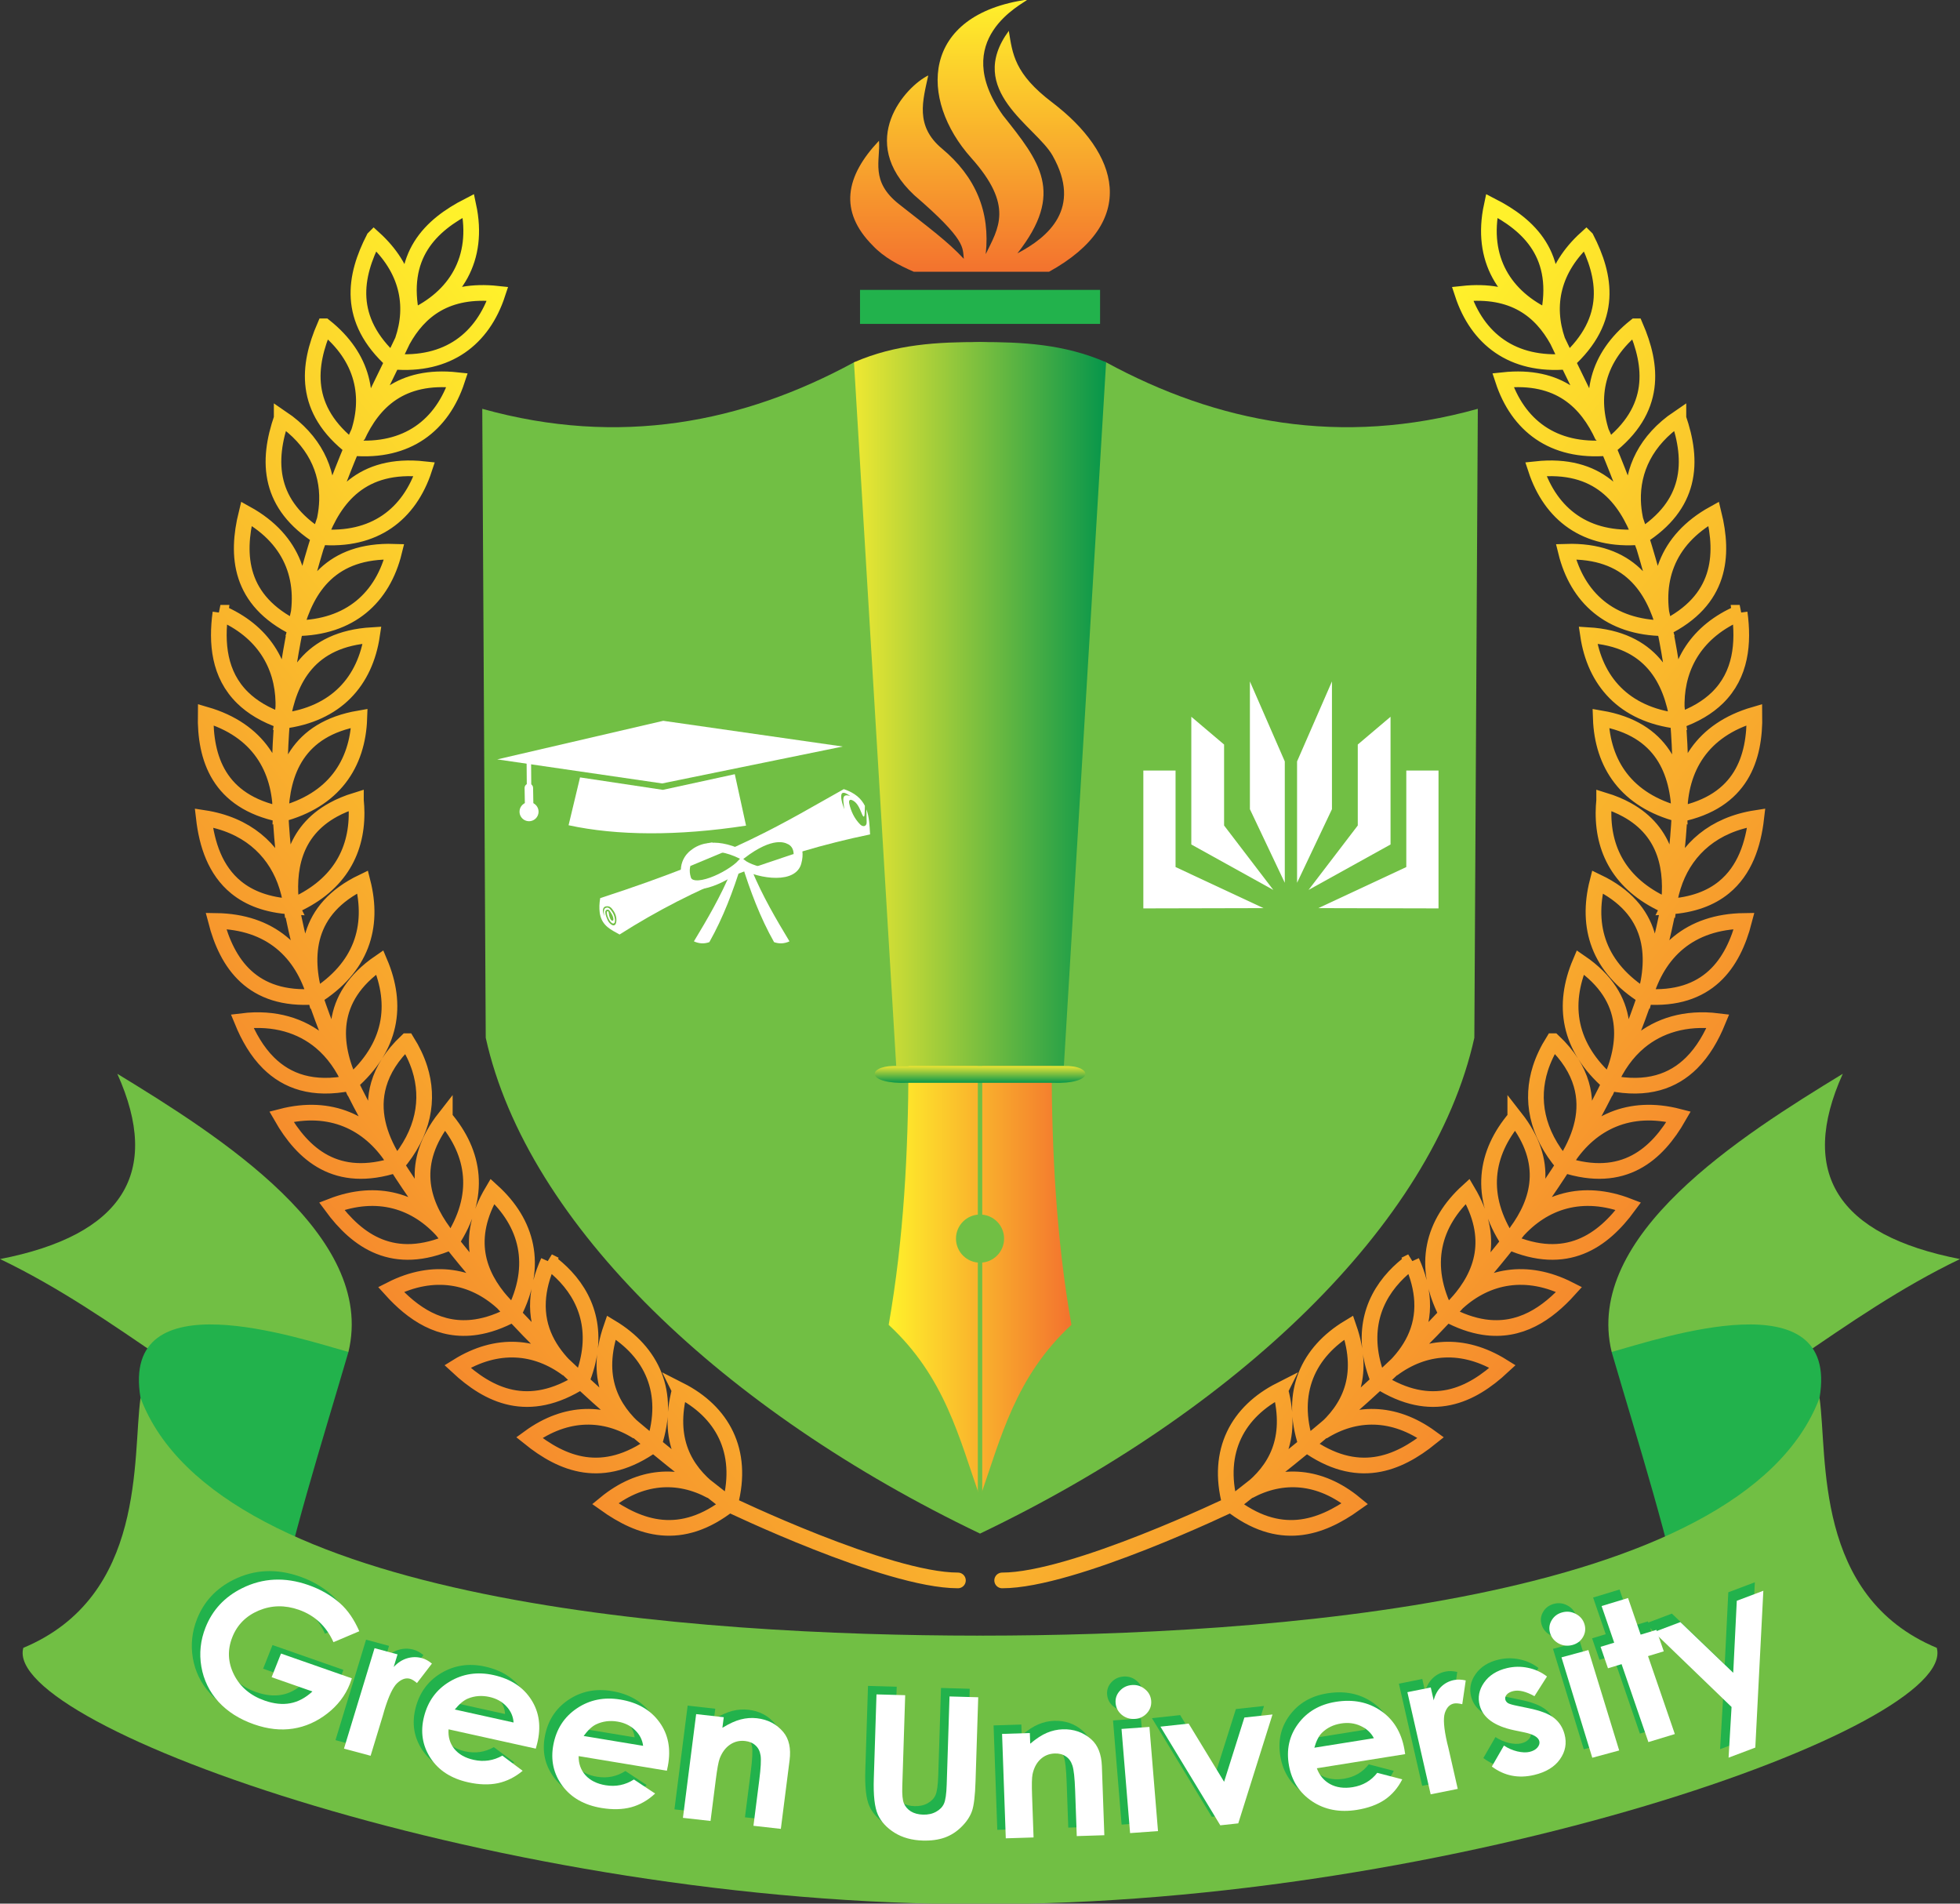 <?xml version="1.0" encoding="UTF-8" standalone="no"?>
<!-- Created with Inkscape (http://www.inkscape.org/) -->

<svg
   version="1.1"
   id="svg828"
   width="1000.1"
   height="971.1"
   viewBox="0 0 1000.1 971.1"
   xmlns:xlink="http://www.w3.org/1999/xlink"
   xmlns="http://www.w3.org/2000/svg"
   xmlns:svg="http://www.w3.org/2000/svg">
  <rect x="0" y="0" width="1000.1" height="971.1" fill="#333333" stroke="none"/>
  <defs
     id="defs832">
    <linearGradient
       id="linearGradient34997">
      <stop
         style="stop-color:#fff12b;stop-opacity:1"
         offset="0"
         id="stop34993" />
      <stop
         style="stop-color:#f3722e;stop-opacity:1"
         offset="1"
         id="stop34995" />
    </linearGradient>
    <linearGradient
       id="linearGradient19427">
      <stop
         style="stop-color:#eae434;stop-opacity:1"
         offset="0"
         id="stop19423" />
      <stop
         style="stop-color:#04964c;stop-opacity:1"
         offset="1"
         id="stop19425" />
    </linearGradient>
    <linearGradient
       id="linearGradient16245">
      <stop
         style="stop-color:#efe832;stop-opacity:1"
         offset="0"
         id="stop16241" />
      <stop
         style="stop-color:#06964b;stop-opacity:1"
         offset="1"
         id="stop16243" />
    </linearGradient>
    <linearGradient
       xlink:href="#linearGradient16245"
       id="linearGradient16247"
       x1="-258.373"
       y1="157.839"
       x2="-201.377"
       y2="157.839"
       gradientUnits="userSpaceOnUse"
       gradientTransform="translate(473.762,-16.971)" />
    <linearGradient
       xlink:href="#linearGradient19427"
       id="linearGradient19429"
       x1="-229.891"
       y1="241.641"
       x2="-229.891"
       y2="245.496"
       gradientUnits="userSpaceOnUse"
       gradientTransform="translate(473.777,-18.966)" />
    <linearGradient
       xlink:href="#linearGradient34997"
       id="linearGradient34999"
       x1="-250.531"
       y1="296.203"
       x2="-209.221"
       y2="296.203"
       gradientUnits="userSpaceOnUse"
       gradientTransform="translate(473.763,-24.764)" />
    <linearGradient
       xlink:href="#linearGradient34997"
       id="linearGradient47768"
       x1="-662.977"
       y1="-50.776"
       x2="-662.977"
       y2="10.828"
       gradientUnits="userSpaceOnUse"
       gradientTransform="translate(885.481,30.581)" />
    <linearGradient
       xlink:href="#linearGradient34997"
       id="linearGradient5432"
       gradientUnits="userSpaceOnUse"
       x1="-542.072"
       y1="143.11"
       x2="-384.002"
       y2="267.561"
       gradientTransform="matrix(-1,0,0,1,-334.778,63.958)" />
    <linearGradient
       xlink:href="#linearGradient34997"
       id="linearGradient5558"
       gradientUnits="userSpaceOnUse"
       x1="-542.072"
       y1="143.11"
       x2="-384.002"
       y2="267.561"
       gradientTransform="translate(789.877,63.958)" />
  </defs>
  <g
     id="g834">
    <g
       id="g38539"
       transform="matrix(2.257,0,0,2.257,-2.11,45.362)">
      <g
         id="g102290"
         transform="translate(0.118,-20.48)">
        <path
           style="fill:#71bf44;fill-opacity:1;stroke:none;stroke-width:1px;stroke-linecap:butt;stroke-linejoin:miter;stroke-opacity:1"
           d="m 365.175,305.958 c -6.358,-26.37 29.206,-48.818 52.25,-62.875 -10.077,22.396 -1.24,36.47 26.5,41.875 -13.396,6.437 -25.098,14.569 -36.875,22.625 z"
           id="path56414" />
        <path
           style="fill:#71bf44;fill-opacity:1;stroke:none;stroke-width:1px;stroke-linecap:butt;stroke-linejoin:miter;stroke-opacity:1"
           d="m 79.589,305.958 c 6.358,-26.37 -29.206,-48.818 -52.25,-62.875 10.077,22.396 1.24,36.47 -26.5,41.875 13.396,6.437 25.098,14.569 36.875,22.625 z"
           id="path51973" />
        <path
           style="fill:#22b24c;fill-opacity:1;stroke:none;stroke-width:1px;stroke-linecap:butt;stroke-linejoin:miter;stroke-opacity:1"
           d="m 32.589,316.333 c -4.632,-27.229 35.786,-13.481 47,-10.375 -6.188,21.187 -12.876,41.874 -17.5,64.625 l -28.625,-20.75 z"
           id="path51594" />
        <path
           style="fill:#22b24c;fill-opacity:1;stroke:none;stroke-width:1px;stroke-linecap:butt;stroke-linejoin:miter;stroke-opacity:1"
           d="m 412.175,316.333 c 4.632,-27.229 -35.786,-13.481 -47,-10.375 6.188,21.187 12.876,41.874 17.5,64.625 l 28.625,-20.75 z"
           id="path56416" />
        <path
           id="path50640"
           style="fill:#71bf44;fill-opacity:1;stroke:none;stroke-width:1px;stroke-linecap:butt;stroke-linejoin:miter;stroke-opacity:1"
           d="m 32.589,316.333 c -1.877,13.363 1.386,44.856 -26.5,56.5 -4.934,17.753 108.648,58.226 216.293,57.922 107.645,0.304 221.227,-40.169 216.293,-57.922 -27.886,-11.644 -24.623,-43.137 -26.5,-56.5 -17.539,46.511 -126.235,53.694 -189.264,53.74 -0.176,0 -0.353,-0.01 -0.529,-0.01 -0.176,1.5e-4 -0.353,0.01 -0.529,0.01 -63.029,-0.046 -171.725,-7.229 -189.264,-53.74 z" />
        <g
           id="g102250">
          <g
             aria-label="       Green University"
             transform="matrix(0.959,0,0,0.901,8.329,25.745)"
             id="text58665"
             style="font-size:49.333px;line-height:1.25;font-family:'Siyam Rupali';-inkscape-font-specification:'Siyam Rupali';letter-spacing:0.45px;fill:#22b24c">
            <path
               d="M 74.866,378.93 68.78,381.677 q -2.558,-6.041 -8.179,-8.134 -4.899,-1.823 -9.427,0.192 -4.506,2.024 -6.237,6.675 -1.79,4.809 0.398,9.427 2.188,4.618 7.222,6.492 3.273,1.218 6.021,0.673 2.77,-0.537 5.24,-2.959 l -9.617,-3.58 2.21,-5.937 16.706,6.218 -0.476,1.416 q -1.622,4.357 -5.333,7.422 -3.711,3.065 -8.065,3.783 -4.354,0.718 -9.185,-1.08 -5.17,-1.924 -8.401,-5.672 -3.201,-3.762 -4.025,-8.798 -0.802,-5.028 0.988,-9.836 2.454,-6.592 8.626,-9.846 7.329,-3.878 15.614,-0.794 4.334,1.613 7.508,4.62 2.679,2.539 4.5,6.97 z"
               style="font-weight:bold;font-family:'Century Gothic';-inkscape-font-specification:'Century Gothic Bold'"
               id="path102169" />
            <path
               d="m 78.462,383.18 5.42,1.55 -0.907,3.173 q 1.417,-1.624 3.154,-2.18 1.737,-0.556 3.474,-0.059 1.227,0.351 2.385,1.384 l -3.525,4.88 q -0.953,-0.874 -1.671,-1.079 -1.459,-0.417 -2.995,1.098 -1.512,1.522 -3.022,6.802 l -0.328,1.234 -2.914,10.191 -6.276,-1.795 z"
               style="font-weight:bold;font-family:'Century Gothic';-inkscape-font-specification:'Century Gothic Bold'"
               id="path102171" />
            <path
               d="m 116.473,408.382 -20.563,-4.844 q -0.195,2.825 1.346,4.896 1.57,2.053 4.572,2.76 3.587,0.845 6.758,-1.056 l 4.796,3.803 q -2.69,2.385 -5.83,3.106 -3.134,0.697 -7.003,-0.214 -6.002,-1.414 -8.888,-6.078 -2.88,-4.688 -1.538,-10.385 1.375,-5.838 6.033,-8.8 4.686,-2.979 10.36,-1.643 6.026,1.42 8.889,6.177 2.869,4.735 1.378,11.065 z m -5.237,-6.554 q -0.13,-2.283 -1.691,-4.061 -1.537,-1.773 -3.999,-2.353 -2.673,-0.63 -5.043,0.396 -1.487,0.64 -3.123,2.754 z"
               style="font-weight:bold;font-family:'Century Gothic';-inkscape-font-specification:'Century Gothic Bold'"
               id="path102173" />
            <path
               d="m 147.377,413.921 -20.806,-3.663 q -0.034,2.831 1.623,4.811 1.685,1.96 4.722,2.494 3.63,0.639 6.686,-1.44 l 5.005,3.523 q -2.55,2.535 -5.643,3.434 -3.089,0.875 -7.003,0.186 -6.073,-1.069 -9.22,-5.561 -3.143,-4.516 -2.128,-10.281 1.04,-5.907 5.521,-9.13 4.509,-3.242 10.25,-2.231 6.097,1.073 9.227,5.66 3.135,4.563 2.007,10.969 z m -5.602,-6.245 q -0.26,-2.272 -1.92,-3.958 -1.636,-1.682 -4.127,-2.121 -2.704,-0.476 -5.012,0.683 -1.448,0.723 -2.961,2.927 z"
               style="font-weight:bold;font-family:'Century Gothic';-inkscape-font-specification:'Century Gothic Bold'"
               id="path102175" />
            <path
               d="m 154.277,399.721 6.506,0.779 -0.318,2.655 q 2.448,-1.599 4.327,-2.102 1.907,-0.524 3.796,-0.297 3.875,0.464 6.254,3.49 1.997,2.568 1.459,7.065 l -2.059,17.197 -6.458,-0.773 1.366,-11.409 q 0.559,-4.664 0.311,-6.246 -0.223,-1.579 -1.181,-2.495 -0.931,-0.936 -2.462,-1.12 -1.985,-0.238 -3.581,0.93 -1.569,1.146 -2.399,3.425 -0.433,1.185 -0.92,5.251 l -1.252,10.452 -6.506,-0.779 z"
               style="font-weight:bold;font-family:'Century Gothic';-inkscape-font-specification:'Century Gothic Bold'"
               id="path102177" />
            <path
               d="m 196.791,394.773 6.766,0.203 -0.687,22.922 q -0.089,2.962 0.38,4.205 0.493,1.244 1.65,2.026 1.182,0.758 2.868,0.809 1.782,0.053 3.082,-0.727 1.325,-0.78 1.844,-2.017 0.544,-1.261 0.651,-4.824 l 0.662,-22.079 6.766,0.203 -0.633,21.116 q -0.16,5.345 -0.824,7.398 -0.664,2.053 -2.431,3.928 -1.743,1.876 -3.987,2.748 -2.243,0.849 -5.18,0.76 -3.852,-0.116 -6.665,-1.959 -2.788,-1.867 -3.936,-4.552 -1.148,-2.709 -0.958,-9.042 z"
               style="font-weight:bold;font-family:'Century Gothic';-inkscape-font-specification:'Century Gothic Bold'"
               id="path102179" />
            <path
               d="m 226.395,404.687 6.548,-0.219 0.089,2.672 q 2.176,-1.953 3.957,-2.736 1.805,-0.808 3.707,-0.871 3.9,-0.131 6.712,2.499 2.365,2.235 2.516,6.761 l 0.58,17.31 -6.5,0.218 -0.385,-11.484 q -0.157,-4.695 -0.642,-6.221 -0.461,-1.527 -1.547,-2.286 -1.063,-0.784 -2.603,-0.732 -1.998,0.067 -3.398,1.464 -1.376,1.372 -1.851,3.75 -0.248,1.238 -0.111,5.33 l 0.352,10.521 -6.548,0.219 z"
               style="font-weight:bold;font-family:'Century Gothic';-inkscape-font-specification:'Century Gothic Bold'"
               id="path102181" />
            <path
               d="m 257.014,392.426 q 1.729,-0.134 3.051,1.021 1.345,1.152 1.483,2.93 0.135,1.753 -0.993,3.097 -1.13,1.32 -2.835,1.451 -1.753,0.135 -3.099,-1.017 -1.323,-1.178 -1.462,-2.98 -0.134,-1.729 0.997,-3.049 1.13,-1.32 2.859,-1.453 z m -2.459,11.014 6.581,-0.508 2.019,26.13 -6.581,0.508 z"
               style="font-weight:bold;font-family:'Century Gothic';-inkscape-font-specification:'Century Gothic Bold'"
               id="path102183" />
            <path
               d="m 263.73,402.866 6.652,-0.769 8.356,14.602 4.781,-16.12 6.628,-0.766 -8.07,27.316 -4.235,0.49 z"
               style="font-weight:bold;font-family:'Century Gothic';-inkscape-font-specification:'Century Gothic Bold'"
               id="path102185" />
            <path
               d="m 321.424,409.76 -20.826,3.545 q 0.92,2.678 3.146,3.985 2.246,1.279 5.285,0.762 3.633,-0.618 5.813,-3.604 l 5.898,1.635 q -1.549,3.245 -4.16,5.131 -2.615,1.862 -6.533,2.529 -6.079,1.035 -10.553,-2.138 -4.478,-3.196 -5.46,-8.967 -1.006,-5.913 2.13,-10.454 3.156,-4.569 8.903,-5.547 6.103,-1.039 10.593,2.229 4.486,3.244 5.577,9.655 z m -7.376,-3.998 q -1.009,-2.052 -3.139,-3.082 -2.106,-1.034 -4.6,-0.61 -2.707,0.461 -4.491,2.328 -1.121,1.168 -1.805,3.752 z"
               style="font-weight:bold;font-family:'Century Gothic';-inkscape-font-specification:'Century Gothic Bold'"
               id="path102187" />
            <path
               d="m 321.945,394.218 5.512,-1.18 0.691,3.227 q 0.487,-2.1 1.759,-3.407 1.272,-1.307 3.039,-1.685 1.248,-0.267 2.756,0.1 l -0.817,5.964 q -1.252,-0.323 -1.982,-0.167 -1.484,0.318 -2.127,2.377 -0.619,2.054 0.531,7.425 l 0.291,1.243 2.219,10.364 -6.383,1.367 z"
               style="font-weight:bold;font-family:'Century Gothic';-inkscape-font-specification:'Century Gothic Bold'"
               id="path102189" />
            <path
               d="m 354.856,390.281 -2.956,4.941 q -3.005,-1.778 -4.968,-1.285 -1.075,0.27 -1.565,0.89 -0.496,0.597 -0.326,1.274 0.129,0.514 0.615,0.864 0.503,0.321 2.209,0.686 l 2.63,0.581 q 4.149,0.894 6.003,2.44 1.854,1.546 2.494,4.092 0.852,3.387 -1.078,6.282 -1.907,2.889 -6.088,3.94 -5.56,1.398 -9.97,-2.114 l 2.85,-5.262 q 1.45,1.026 3.151,1.468 1.718,0.413 2.886,0.119 1.262,-0.317 1.88,-1.118 0.618,-0.801 0.419,-1.596 -0.37,-1.472 -3.502,-2.175 l -2.419,-0.534 q -6.949,-1.557 -8.123,-6.229 -0.758,-3.014 1.021,-5.721 1.796,-2.737 5.417,-3.647 2.476,-0.623 4.925,-0.071 2.466,0.523 4.496,2.173 z"
               style="font-weight:bold;font-family:'Century Gothic';-inkscape-font-specification:'Century Gothic Bold'"
               id="path102191" />
            <path
               d="m 358.451,374.2 q 1.666,-0.481 3.194,0.382 1.551,0.856 2.045,2.569 0.487,1.69 -0.346,3.234 -0.84,1.521 -2.483,1.995 -1.69,0.487 -3.24,-0.369 -1.534,-0.886 -2.035,-2.622 -0.481,-1.666 0.359,-3.187 0.84,-1.521 2.506,-2.002 z m -0.18,11.284 6.342,-1.829 7.264,25.182 -6.342,1.829 z"
               style="font-weight:bold;font-family:'Century Gothic';-inkscape-font-specification:'Century Gothic Bold'"
               id="path102193" />
            <path
               d="m 367.729,372.61 6.235,-2.015 2.971,9.191 3.713,-1.2 1.741,5.386 -3.713,1.2 6.319,19.552 -6.235,2.015 -6.319,-19.552 -3.209,1.037 -1.741,-5.386 3.209,-1.037 z"
               style="font-weight:bold;font-family:'Century Gothic';-inkscape-font-specification:'Century Gothic Bold'"
               id="path102195" />
            <path
               d="m 380.065,379.142 6.236,-2.506 12.461,12.723 0.838,-18.068 6.258,-2.515 -1.893,39.34 -6.303,2.533 0.703,-12.718 z"
               style="font-weight:bold;font-family:'Century Gothic';-inkscape-font-specification:'Century Gothic Bold'"
               id="path102197" />
          </g>
          <g
             aria-label="       Green University"
             transform="matrix(0.959,0,0,0.901,10.248,27.663)"
             id="text100396"
             style="font-size:49.333px;line-height:1.25;font-family:'Siyam Rupali';-inkscape-font-specification:'Siyam Rupali';letter-spacing:0.45px;fill:#ffffff">
            <path
               d="M 74.866,378.93 68.78,381.677 q -2.558,-6.041 -8.179,-8.134 -4.899,-1.823 -9.427,0.192 -4.506,2.024 -6.237,6.675 -1.79,4.809 0.398,9.427 2.188,4.618 7.222,6.492 3.273,1.218 6.021,0.673 2.77,-0.537 5.24,-2.959 l -9.617,-3.58 2.21,-5.937 16.706,6.218 -0.476,1.416 q -1.622,4.357 -5.333,7.422 -3.711,3.065 -8.065,3.783 -4.354,0.718 -9.185,-1.08 -5.17,-1.924 -8.401,-5.672 -3.201,-3.762 -4.025,-8.798 -0.802,-5.028 0.988,-9.836 2.454,-6.592 8.626,-9.846 7.329,-3.878 15.614,-0.794 4.334,1.613 7.508,4.62 2.679,2.539 4.5,6.97 z"
               style="font-weight:bold;font-family:'Century Gothic';-inkscape-font-specification:'Century Gothic Bold'"
               id="path102138" />
            <path
               d="m 78.462,383.18 5.42,1.55 -0.907,3.173 q 1.417,-1.624 3.154,-2.18 1.737,-0.556 3.474,-0.059 1.227,0.351 2.385,1.384 l -3.525,4.88 q -0.953,-0.874 -1.671,-1.079 -1.459,-0.417 -2.995,1.098 -1.512,1.522 -3.022,6.802 l -0.328,1.234 -2.914,10.191 -6.276,-1.795 z"
               style="font-weight:bold;font-family:'Century Gothic';-inkscape-font-specification:'Century Gothic Bold'"
               id="path102140" />
            <path
               d="m 116.473,408.382 -20.563,-4.844 q -0.195,2.825 1.346,4.896 1.57,2.053 4.572,2.76 3.587,0.845 6.758,-1.056 l 4.796,3.803 q -2.69,2.385 -5.83,3.106 -3.134,0.697 -7.003,-0.214 -6.002,-1.414 -8.888,-6.078 -2.88,-4.688 -1.538,-10.385 1.375,-5.838 6.033,-8.8 4.686,-2.979 10.36,-1.643 6.026,1.42 8.889,6.177 2.869,4.735 1.378,11.065 z m -5.237,-6.554 q -0.13,-2.283 -1.691,-4.061 -1.537,-1.773 -3.999,-2.353 -2.673,-0.63 -5.043,0.396 -1.487,0.64 -3.123,2.754 z"
               style="font-weight:bold;font-family:'Century Gothic';-inkscape-font-specification:'Century Gothic Bold'"
               id="path102142" />
            <path
               d="m 147.377,413.921 -20.806,-3.663 q -0.034,2.831 1.623,4.811 1.685,1.96 4.722,2.494 3.63,0.639 6.686,-1.44 l 5.005,3.523 q -2.55,2.535 -5.643,3.434 -3.089,0.875 -7.003,0.186 -6.073,-1.069 -9.22,-5.561 -3.143,-4.516 -2.128,-10.281 1.04,-5.907 5.521,-9.13 4.509,-3.242 10.25,-2.231 6.097,1.073 9.227,5.66 3.135,4.563 2.007,10.969 z m -5.602,-6.245 q -0.26,-2.272 -1.92,-3.958 -1.636,-1.682 -4.127,-2.121 -2.704,-0.476 -5.012,0.683 -1.448,0.723 -2.961,2.927 z"
               style="font-weight:bold;font-family:'Century Gothic';-inkscape-font-specification:'Century Gothic Bold'"
               id="path102144" />
            <path
               d="m 154.277,399.721 6.506,0.779 -0.318,2.655 q 2.448,-1.599 4.327,-2.102 1.907,-0.524 3.796,-0.297 3.875,0.464 6.254,3.49 1.997,2.568 1.459,7.065 l -2.059,17.197 -6.458,-0.773 1.366,-11.409 q 0.559,-4.664 0.311,-6.246 -0.223,-1.579 -1.181,-2.495 -0.931,-0.936 -2.462,-1.12 -1.985,-0.238 -3.581,0.93 -1.569,1.146 -2.399,3.425 -0.433,1.185 -0.92,5.251 l -1.252,10.452 -6.506,-0.779 z"
               style="font-weight:bold;font-family:'Century Gothic';-inkscape-font-specification:'Century Gothic Bold'"
               id="path102146" />
            <path
               d="m 196.791,394.773 6.766,0.203 -0.687,22.922 q -0.089,2.962 0.38,4.205 0.493,1.244 1.65,2.026 1.182,0.758 2.868,0.809 1.782,0.053 3.082,-0.727 1.325,-0.78 1.844,-2.017 0.544,-1.261 0.651,-4.824 l 0.662,-22.079 6.766,0.203 -0.633,21.116 q -0.16,5.345 -0.824,7.398 -0.664,2.053 -2.431,3.928 -1.743,1.876 -3.987,2.748 -2.243,0.849 -5.18,0.76 -3.852,-0.116 -6.665,-1.959 -2.788,-1.867 -3.936,-4.552 -1.148,-2.709 -0.958,-9.042 z"
               style="font-weight:bold;font-family:'Century Gothic';-inkscape-font-specification:'Century Gothic Bold'"
               id="path102148" />
            <path
               d="m 226.395,404.687 6.548,-0.219 0.089,2.672 q 2.176,-1.953 3.957,-2.736 1.805,-0.808 3.707,-0.871 3.9,-0.131 6.712,2.499 2.365,2.235 2.516,6.761 l 0.58,17.31 -6.5,0.218 -0.385,-11.484 q -0.157,-4.695 -0.642,-6.221 -0.461,-1.527 -1.547,-2.286 -1.063,-0.784 -2.603,-0.732 -1.998,0.067 -3.398,1.464 -1.376,1.372 -1.851,3.75 -0.248,1.238 -0.111,5.33 l 0.352,10.521 -6.548,0.219 z"
               style="font-weight:bold;font-family:'Century Gothic';-inkscape-font-specification:'Century Gothic Bold'"
               id="path102150" />
            <path
               d="m 257.014,392.426 q 1.729,-0.134 3.051,1.021 1.345,1.152 1.483,2.93 0.135,1.753 -0.993,3.097 -1.13,1.32 -2.835,1.451 -1.753,0.135 -3.099,-1.017 -1.323,-1.178 -1.462,-2.98 -0.134,-1.729 0.997,-3.049 1.13,-1.32 2.859,-1.453 z m -2.459,11.014 6.581,-0.508 2.019,26.13 -6.581,0.508 z"
               style="font-weight:bold;font-family:'Century Gothic';-inkscape-font-specification:'Century Gothic Bold'"
               id="path102152" />
            <path
               d="m 263.73,402.866 6.652,-0.769 8.356,14.602 4.781,-16.12 6.628,-0.766 -8.07,27.316 -4.235,0.49 z"
               style="font-weight:bold;font-family:'Century Gothic';-inkscape-font-specification:'Century Gothic Bold'"
               id="path102154" />
            <path
               d="m 321.424,409.76 -20.826,3.545 q 0.92,2.678 3.146,3.985 2.246,1.279 5.285,0.762 3.633,-0.618 5.813,-3.604 l 5.898,1.635 q -1.549,3.245 -4.16,5.131 -2.615,1.862 -6.533,2.529 -6.079,1.035 -10.553,-2.138 -4.478,-3.196 -5.46,-8.967 -1.006,-5.913 2.13,-10.454 3.156,-4.569 8.903,-5.547 6.103,-1.039 10.593,2.229 4.486,3.244 5.577,9.655 z m -7.376,-3.998 q -1.009,-2.052 -3.139,-3.082 -2.106,-1.034 -4.6,-0.61 -2.707,0.461 -4.491,2.328 -1.121,1.168 -1.805,3.752 z"
               style="font-weight:bold;font-family:'Century Gothic';-inkscape-font-specification:'Century Gothic Bold'"
               id="path102156" />
            <path
               d="m 321.945,394.218 5.512,-1.18 0.691,3.227 q 0.487,-2.1 1.759,-3.407 1.272,-1.307 3.039,-1.685 1.248,-0.267 2.756,0.1 l -0.817,5.964 q -1.252,-0.323 -1.982,-0.167 -1.484,0.318 -2.127,2.377 -0.619,2.054 0.531,7.425 l 0.291,1.243 2.219,10.364 -6.383,1.367 z"
               style="font-weight:bold;font-family:'Century Gothic';-inkscape-font-specification:'Century Gothic Bold'"
               id="path102158" />
            <path
               d="m 354.856,390.281 -2.956,4.941 q -3.005,-1.778 -4.968,-1.285 -1.075,0.27 -1.565,0.89 -0.496,0.597 -0.326,1.274 0.129,0.514 0.615,0.864 0.503,0.321 2.209,0.686 l 2.63,0.581 q 4.149,0.894 6.003,2.44 1.854,1.546 2.494,4.092 0.852,3.387 -1.078,6.282 -1.907,2.889 -6.088,3.94 -5.56,1.398 -9.97,-2.114 l 2.85,-5.262 q 1.45,1.026 3.151,1.468 1.718,0.413 2.886,0.119 1.262,-0.317 1.88,-1.118 0.618,-0.801 0.419,-1.596 -0.37,-1.472 -3.502,-2.175 l -2.419,-0.534 q -6.949,-1.557 -8.123,-6.229 -0.758,-3.014 1.021,-5.721 1.796,-2.737 5.417,-3.647 2.476,-0.623 4.925,-0.071 2.466,0.523 4.496,2.173 z"
               style="font-weight:bold;font-family:'Century Gothic';-inkscape-font-specification:'Century Gothic Bold'"
               id="path102160" />
            <path
               d="m 358.451,374.2 q 1.666,-0.481 3.194,0.382 1.551,0.856 2.045,2.569 0.487,1.69 -0.346,3.234 -0.84,1.521 -2.483,1.995 -1.69,0.487 -3.24,-0.369 -1.534,-0.886 -2.035,-2.622 -0.481,-1.666 0.359,-3.187 0.84,-1.521 2.506,-2.002 z m -0.18,11.284 6.342,-1.829 7.264,25.182 -6.342,1.829 z"
               style="font-weight:bold;font-family:'Century Gothic';-inkscape-font-specification:'Century Gothic Bold'"
               id="path102162" />
            <path
               d="m 367.729,372.61 6.235,-2.015 2.971,9.191 3.713,-1.2 1.741,5.386 -3.713,1.2 6.319,19.552 -6.235,2.015 -6.319,-19.552 -3.209,1.037 -1.741,-5.386 3.209,-1.037 z"
               style="font-weight:bold;font-family:'Century Gothic';-inkscape-font-specification:'Century Gothic Bold'"
               id="path102164" />
            <path
               d="m 380.065,379.142 6.236,-2.506 12.461,12.723 0.838,-18.068 6.258,-2.515 -1.893,39.34 -6.303,2.533 0.703,-12.718 z"
               style="font-weight:bold;font-family:'Century Gothic';-inkscape-font-specification:'Century Gothic Bold'"
               id="path102166" />
          </g>
        </g>
      </g>
      <g
         id="g38457">
        <g
           id="g5762"
           transform="translate(-5.049,-51.887)">
          <path
             id="path3926"
             style="fill:none;fill-opacity:1;stroke:url(#linearGradient5558);stroke-width:3.545;stroke-linecap:round;stroke-linejoin:miter;stroke-miterlimit:4;stroke-dasharray:none;stroke-opacity:1"
             d="m 284.551,371.664 c 0,0 -35.975,17.336 -52.002,17.336 m 125.542,-280.236 c 3.05,6.509 8.767,17.766 11.53,24.373 2.763,6.607 5.24,13.313 7.38,20.104 2.141,6.791 3.945,13.666 5.353,20.597 1.408,6.931 2.421,13.919 2.99,20.927 0.569,7.008 0.695,14.037 0.348,21.03 -0.347,6.993 -1.166,13.95 -2.464,20.821 -1.298,6.871 -3.073,13.656 -5.293,20.302 -2.22,6.645 -4.884,13.151 -7.95,19.484 -3.066,6.333 -6.532,12.494 -10.336,18.474 -3.804,5.98 -7.945,11.78 -12.356,17.396 -4.411,5.615 -9.092,11.046 -13.991,16.295 -4.899,5.249 -10.017,10.318 -15.31,15.227 -5.293,4.91 -10.761,9.661 -16.364,14.279 -5.603,4.618 -11.34,9.104 -17.077,13.59 m 10.886,-25.687 c -9.553,4.853 -14.554,13.719 -11.387,25.688 11.186,8.862 20.496,5.517 28.252,-0.012 -7.963,-6.55 -16.528,-6.888 -23.982,-2.863 5.964,-4.687 10.089,-11.542 7.117,-22.812 z m 15.48,-14.143 c -9.13,5.511 -13.51,14.592 -9.654,26.373 11.584,8.359 20.751,4.516 28.203,-1.488 -8.474,-6.165 -17.175,-5.911 -24.473,-1.332 5.89,-5.09 9.814,-12.312 5.924,-23.553 z m 14.221,-14.945 c -1.444,1.059 -2.741,2.2 -3.879,3.422 -5.622,6.03 -7.497,14.108 -3.592,23.643 12.036,7.678 20.98,3.242 28.029,-3.311 -9.066,-5.644 -17.857,-4.652 -24.887,0.58 4.035,-3.925 7.014,-8.863 6.676,-15.363 -0.141,-2.723 -0.869,-5.703 -2.348,-8.971 z m 12.656,-15.84 c -7.825,7.126 -10.469,16.671 -4.773,27.699 3.022,1.642 5.813,2.595 8.416,2.99 8.197,1.245 14.382,-3.063 19.297,-8.498 -9.723,-4.94 -18.607,-3.037 -25.172,2.898 5.444,-6.177 8.587,-14.365 2.232,-25.09 z m 10.76,-16.611 c -6.816,7.998 -8.337,17.653 -1.49,28.02 13.105,5.754 21.292,-0.189 27.074,-8.047 -10.454,-4.046 -19.257,-1.058 -25.342,5.867 5.078,-6.883 7.695,-15.697 -0.242,-25.84 z m 8.58,-17.318 c -1.271,2.035 -2.251,4.094 -2.914,6.178 -2.19,6.928 -0.941,14.518 5.268,21.758 13.589,4.435 21.133,-2.365 26.01,-10.879 -11.221,-2.903 -19.796,1.417 -25.064,9.357 2.95,-4.968 4.791,-10.662 3.051,-16.66 -0.945,-3.256 -2.941,-6.542 -6.35,-9.754 z m 6.115,-17.82 c -4.091,9.641 -2.746,19.126 6.639,27.275 3.978,-8.661 5.164,-19.204 -6.639,-27.275 z m 6.639,27.275 c 8.519,1.744 14.351,-0.405 18.514,-4.523 2.632,-2.609 4.521,-5.947 5.967,-9.467 -7.404,-0.913 -13.418,1.062 -17.76,4.674 -2.854,2.379 -5.081,5.531 -6.721,9.316 z m -2.76,-45.455 c -2.579,10.161 0.215,19.356 10.752,25.938 2.582,-9.158 2.146,-19.749 -10.752,-25.938 z m 10.752,25.938 c 14.272,1.048 19.927,-7.535 22.41,-17.119 -12.368,0.174 -19.53,7.072 -22.41,17.119 z m -9.232,-44.373 c -0.093,0.943 -0.144,1.87 -0.15,2.779 -0.045,9.144 4.318,16.778 14.709,21.238 0.995,-8.102 -0.332,-16.886 -9.428,-21.883 -1.499,-0.825 -3.201,-1.542 -5.131,-2.135 z m 14.559,24.018 c 5.495,-0.344 9.532,-1.914 12.514,-4.344 4.733,-3.858 6.623,-9.722 7.311,-15.688 -9.676,1.488 -15.629,7.036 -18.312,14.066 -0.706,1.854 -1.207,3.846 -1.512,5.965 z m 19.412,-43.395 c -11.877,3.455 -16.914,12.079 -16.953,22.523 14.022,-2.868 17.113,-12.674 16.953,-22.523 z m -16.953,22.523 c -0.288,-9.487 -3.742,-19.279 -17.783,-21.682 0.359,10.343 5.789,18.581 17.783,21.682 z m 13.613,-45.549 c -9.775,4.155 -14.059,11.846 -14.229,20.225 -0.027,1.379 0.054,2.791 0.238,4.236 3.876,-1.343 6.792,-3.118 8.959,-5.234 5.37,-5.246 5.965,-12.381 5.031,-19.227 z m -13.99,24.461 c -1.48,-9.317 -6.019,-18.549 -20.289,-19.404 1.539,10.348 8.035,17.906 20.289,19.404 z m 8.127,-46.854 c -10.818,5.992 -13.743,15.67 -11.166,25.891 12.848,-6.286 13.481,-16.447 11.166,-25.891 z m -11.166,25.891 c -2.496,-9.092 -7.917,-17.742 -22.24,-17.285 2.525,10.259 9.858,17.178 22.24,17.285 z m 3.18,-47.48 c -7.376,4.995 -10.453,11.756 -10.25,18.668 0.078,2.681 0.645,5.424 1.658,8.188 5.802,-3.648 8.747,-7.858 9.885,-12.326 1.227,-4.817 0.324,-9.815 -1.293,-14.529 z m -8.592,26.855 c -3.335,-8.81 -9.437,-16.86 -23.637,-15.326 3.347,10.167 11.248,16.402 23.637,15.326 z m -33.621,-74.846 c -2.587,12.081 2.997,20.716 12.746,25.174 3.064,-13.963 -4.245,-20.811 -12.746,-25.174 z m 21.371,7.322 c -7.614,6.912 -9.233,15.186 -6.496,23.133 -3.701,-6.707 -9.894,-11.827 -21.469,-10.576 3.347,10.167 11.248,16.402 23.637,15.326 10.633,-9.555 8.689,-19.381 4.328,-27.883 z m 11.133,19.918 c -8.817,7.015 -10.59,16.071 -7.385,24.918 -3.544,-7.731 -9.762,-14.141 -22.564,-12.758 3.347,10.167 11.246,16.404 23.635,15.328 11.349,-8.684 10.122,-18.669 6.314,-27.488 z" />
          <path
             id="path5398"
             style="fill:none;fill-opacity:1;stroke:url(#linearGradient5432);stroke-width:3.545;stroke-linecap:round;stroke-linejoin:miter;stroke-miterlimit:4;stroke-dasharray:none;stroke-opacity:1"
             d="m 170.547,371.664 c 0,0 35.975,17.336 52.002,17.336 M 97.007,108.764 c -3.05,6.509 -8.767,17.766 -11.53,24.373 -2.763,6.607 -5.24,13.313 -7.38,20.104 -2.141,6.791 -3.945,13.666 -5.353,20.597 -1.408,6.931 -2.421,13.919 -2.99,20.927 -0.569,7.008 -0.695,14.037 -0.348,21.03 0.347,6.993 1.166,13.95 2.464,20.821 1.298,6.871 3.073,13.656 5.293,20.302 2.22,6.645 4.884,13.151 7.95,19.484 3.066,6.333 6.532,12.494 10.336,18.474 3.804,5.98 7.945,11.78 12.356,17.396 4.411,5.615 9.092,11.046 13.991,16.295 4.899,5.249 10.017,10.318 15.31,15.227 5.293,4.91 10.761,9.661 16.364,14.279 5.603,4.618 11.34,9.104 17.077,13.59 M 159.661,345.977 c 9.553,4.853 14.554,13.719 11.387,25.688 -11.186,8.862 -20.496,5.517 -28.252,-0.012 7.963,-6.55 16.528,-6.888 23.982,-2.863 -5.964,-4.687 -10.089,-11.542 -7.117,-22.812 z M 144.181,331.835 c 9.13,5.511 13.51,14.592 9.654,26.373 -11.584,8.359 -20.751,4.516 -28.203,-1.488 8.474,-6.165 17.175,-5.911 24.473,-1.332 -5.89,-5.09 -9.814,-12.312 -5.924,-23.553 z m -14.221,-14.945 c 1.444,1.059 2.741,2.2 3.879,3.422 5.622,6.03 7.497,14.108 3.592,23.643 -12.036,7.678 -20.98,3.242 -28.029,-3.311 9.066,-5.644 17.857,-4.652 24.887,0.58 -4.035,-3.925 -7.014,-8.863 -6.676,-15.363 0.141,-2.723 0.869,-5.703 2.348,-8.971 z m -12.656,-15.84 c 7.825,7.126 10.469,16.671 4.773,27.699 -3.022,1.642 -5.813,2.595 -8.416,2.99 -8.197,1.245 -14.382,-3.063 -19.297,-8.498 9.723,-4.94 18.607,-3.037 25.172,2.898 -5.444,-6.177 -8.587,-14.365 -2.232,-25.09 z m -10.76,-16.611 c 6.816,7.998 8.337,17.653 1.49,28.02 -13.105,5.754 -21.292,-0.189 -27.074,-8.047 10.454,-4.046 19.257,-1.058 25.342,5.867 -5.078,-6.883 -7.695,-15.697 0.242,-25.84 z m -8.58,-17.318 c 1.271,2.035 2.251,4.094 2.914,6.178 2.19,6.928 0.941,14.518 -5.268,21.758 -13.589,4.435 -21.133,-2.365 -26.01,-10.879 11.221,-2.903 19.796,1.417 25.064,9.357 -2.95,-4.968 -4.791,-10.662 -3.051,-16.66 0.945,-3.256 2.941,-6.542 6.35,-9.754 z m -6.115,-17.82 c 4.091,9.641 2.746,19.126 -6.639,27.275 -3.978,-8.661 -5.164,-19.204 6.639,-27.275 z m -6.639,27.275 c -8.519,1.744 -14.351,-0.405 -18.514,-4.523 -2.632,-2.609 -4.521,-5.947 -5.967,-9.467 7.404,-0.913 13.418,1.062 17.76,4.674 2.854,2.379 5.081,5.531 6.721,9.316 z m 2.76,-45.455 c 2.579,10.161 -0.215,19.356 -10.752,25.938 -2.582,-9.158 -2.146,-19.749 10.752,-25.938 z m -10.752,25.938 c -14.272,1.048 -19.927,-7.535 -22.41,-17.119 12.368,0.174 19.53,7.072 22.41,17.119 z m 9.232,-44.373 c 0.093,0.943 0.144,1.87 0.15,2.779 0.045,9.144 -4.318,16.778 -14.709,21.238 -0.995,-8.102 0.332,-16.886 9.428,-21.883 1.499,-0.825 3.201,-1.542 5.131,-2.135 z m -14.559,24.018 c -5.495,-0.344 -9.532,-1.914 -12.514,-4.344 -4.733,-3.858 -6.623,-9.722 -7.311,-15.688 9.676,1.488 15.629,7.036 18.312,14.066 0.706,1.854 1.207,3.846 1.512,5.965 z M 52.48,193.307 c 11.877,3.455 16.914,12.079 16.953,22.523 C 55.411,212.963 52.319,203.157 52.48,193.307 Z m 16.953,22.523 c 0.288,-9.487 3.742,-19.279 17.783,-21.682 -0.359,10.343 -5.789,18.581 -17.783,21.682 z M 55.819,170.282 c 9.775,4.155 14.059,11.846 14.229,20.225 0.027,1.379 -0.054,2.791 -0.238,4.236 -3.876,-1.343 -6.792,-3.118 -8.959,-5.234 -5.37,-5.246 -5.965,-12.381 -5.031,-19.227 z m 13.99,24.461 c 1.48,-9.317 6.019,-18.549 20.289,-19.404 -1.539,10.348 -8.035,17.906 -20.289,19.404 z m -8.127,-46.854 c 10.818,5.992 13.743,15.67 11.166,25.891 -12.848,-6.286 -13.481,-16.447 -11.166,-25.891 z m 11.166,25.891 c 2.496,-9.092 7.917,-17.742 22.24,-17.285 -2.525,10.259 -9.858,17.178 -22.24,17.285 z m -3.18,-47.48 c 7.376,4.995 10.453,11.756 10.25,18.668 -0.078,2.681 -0.645,5.424 -1.658,8.188 -5.802,-3.648 -8.747,-7.858 -9.885,-12.326 -1.227,-4.817 -0.324,-9.815 1.293,-14.529 z m 8.592,26.855 c 3.335,-8.81 9.437,-16.86 23.637,-15.326 -3.347,10.167 -11.248,16.402 -23.637,15.326 z m 33.621,-74.846 c 2.587,12.081 -2.997,20.716 -12.746,25.174 -3.064,-13.963 4.245,-20.811 12.746,-25.174 z m -21.371,7.322 c 7.614,6.912 9.233,15.186 6.496,23.133 3.701,-6.707 9.894,-11.827 21.469,-10.576 -3.347,10.167 -11.248,16.402 -23.637,15.326 -10.633,-9.555 -8.689,-19.381 -4.328,-27.883 z M 79.378,105.55 c 8.817,7.015 10.59,16.071 7.385,24.918 3.544,-7.731 9.762,-14.141 22.564,-12.758 -3.347,10.167 -11.246,16.404 -23.635,15.328 -11.349,-8.684 -10.122,-18.669 -6.314,-27.488 z" />
        </g>
        <g
           id="g38415">
          <g
             id="g41617"
             transform="translate(-21.387,-1.845)">
            <path
               id="path2482"
               style="fill:#71bf44;fill-opacity:1;stroke:none;stroke-width:1px;stroke-linecap:butt;stroke-linejoin:miter;stroke-opacity:1"
               d="m 243.887,59.057 c -16.552,1.047 -21.597,2.854 -28.498,4.583 -25.062,13.625 -52.986,19.176 -84.037,10.507 l 0.785,142.164 c 9.396,42.406 54.194,84.534 111.75,112.062 57.556,-27.529 102.354,-69.657 111.75,-112.062 L 356.422,74.147 c -31.051,8.669 -58.976,3.118 -84.037,-10.507 -6.901,-1.729 -11.946,-3.536 -28.498,-4.583 z" />
            <g
               id="g41581">
              <path
                 id="path12503"
                 style="fill:url(#linearGradient34999);fill-opacity:1;stroke:none;stroke-width:1px;stroke-linecap:butt;stroke-linejoin:miter;stroke-opacity:1"
                 d="m 260.061,222.681 c 0.07,19.504 1.061,39.01 4.48,58.514 -12.701,11.755 -15.93,25.539 -20.654,39.004 -4.724,-13.465 -7.956,-27.249 -20.656,-39.004 3.419,-19.504 4.41,-39.01 4.48,-58.514 0,0 0,0 0,0 z" />
              <g
                 id="g41565"
                 transform="translate(818.794,3.449)">
                <path
                   style="fill:none;stroke:#71bf44;stroke-width:1px;stroke-linecap:butt;stroke-linejoin:miter;stroke-opacity:1"
                   d="M -574.908,316.749 V 216.461"
                   id="path38522" />
                <circle
                   style="fill:#71bf44;fill-opacity:1;fill-rule:evenodd;stroke:none"
                   id="path39706"
                   cx="-574.908"
                   cy="258.25"
                   r="5.438" />
              </g>
              <path
                 id="path992"
                 style="fill:url(#linearGradient16247);fill-opacity:1;stroke:none;stroke-width:1px;stroke-linecap:butt;stroke-linejoin:miter;stroke-opacity:1"
                 d="m 262.838,222.681 9.547,-159.041 c -9.499,-4.151 -18.999,-4.586 -28.498,-4.584 v 0 c -9.499,-0.003 -18.999,0.433 -28.498,4.584 l 9.547,159.041 z" />
              <path
                 id="path13331"
                 style="fill:url(#linearGradient19429);fill-opacity:1;stroke:none;stroke-width:1px;stroke-linecap:butt;stroke-linejoin:miter;stroke-opacity:1"
                 d="m 224.313,222.681 c -6.003,0.084 -6.288,4.2 3.414,3.799 h 16.16 16.16 c 10.015,0.414 9.387,-3.986 2.814,-3.795 h -18.975 -18.975 c -0.205,-0.006 -0.406,-0.007 -0.6,-0.004 z" />
            </g>
          </g>
          <path
             style="fill:url(#linearGradient47768);fill-opacity:1;stroke:none;stroke-width:1px;stroke-linecap:butt;stroke-linejoin:miter;stroke-opacity:1"
             d="m 207.522,41.323 h 30.582 c 20.52,-11.333 15.773,-26.834 0.707,-38.272 -8.578,-6.512 -8.96,-10.973 -9.811,-16.175 -9.921,13.506 6.143,21.544 9.899,28.196 6.736,11.929 -0.971,18.436 -7.955,22.097 10.793,-13.745 5.037,-20.747 -3.27,-31.201 -12.22,-17.223 4.439,-25.107 5.568,-26.163 -24.103,3.377 -24.635,22.49 -12.728,35.797 9.696,10.837 6.119,15.878 3.27,21.744 1.044,-9.599 -2.277,-17.501 -9.899,-23.865 -6.144,-5.129 -4.306,-10.879 -3.094,-16.529 -5.061,2.464 -16.347,14.713 -3.182,27.047 11.907,10.246 10.909,11.889 11.225,14.407 -3.687,-3.974 -7.926,-7.051 -14.672,-12.374 -6.57,-5.185 -4.148,-9.866 -4.508,-14.319 -7.572,8.005 -9.146,15.918 -1.414,23.688 2.527,2.683 5.821,4.406 9.281,5.922 z"
             id="path41679" />
          <path
             id="rect48300"
             style="fill:#22b24c;fill-opacity:1;fill-rule:evenodd"
             d="m 195.365,45.422 h 54.27 v 7.69 h -54.27 z" />
          <g
             id="g38363">
            <g
               id="g57436"
               transform="matrix(0.993,0,0,0.993,787.307,-44.954)">
              <g
                 id="g57418">
                <path
                   style="fill:#ffffff;fill-opacity:1;stroke:none;stroke-width:1px;stroke-linecap:butt;stroke-linejoin:miter;stroke-opacity:1"
                   d="m -499.406,225.969 v -27.625 l -7.943,-18.208 v 29.08 z"
                   id="path56902" />
                <path
                   style="fill:#ffffff;fill-opacity:1;stroke:none;stroke-width:1px;stroke-linecap:butt;stroke-linejoin:miter;stroke-opacity:1"
                   d="m -520.688,217.25 v -29.071 l 7.461,6.32 v 18.429 l 11.207,14.668 z"
                   id="path56904" />
                <path
                   style="fill:#ffffff;fill-opacity:1;stroke:none;stroke-width:1px;stroke-linecap:butt;stroke-linejoin:miter;stroke-opacity:1"
                   d="m -504.245,231.736 -27.366,0.062 v -31.378 h 7.336 v 21.965 z"
                   id="path56906" />
              </g>
              <g
                 id="g57426"
                 transform="matrix(-1,0,0,1,-996.018,0)">
                <path
                   style="fill:#ffffff;fill-opacity:1;stroke:none;stroke-width:1px;stroke-linecap:butt;stroke-linejoin:miter;stroke-opacity:1"
                   d="m -499.406,225.969 v -27.625 l -7.943,-18.208 v 29.08 z"
                   id="path57420" />
                <path
                   style="fill:#ffffff;fill-opacity:1;stroke:none;stroke-width:1px;stroke-linecap:butt;stroke-linejoin:miter;stroke-opacity:1"
                   d="m -520.688,217.25 v -29.071 l 7.461,6.32 v 18.429 l 11.207,14.668 z"
                   id="path57422" />
                <path
                   style="fill:#ffffff;fill-opacity:1;stroke:none;stroke-width:1px;stroke-linecap:butt;stroke-linejoin:miter;stroke-opacity:1"
                   d="m -504.245,231.736 -27.366,0.062 v -31.378 h 7.336 v 21.965 z"
                   id="path57424" />
              </g>
            </g>
            <g
               id="g37157"
               transform="matrix(1.011,0,0,1.011,452.158,-35.62)">
              <g
                 id="g7493">
                <g
                   id="g7084">
                  <path
                     style="fill:#ffffff;fill-opacity:1;stroke:none;stroke-width:1px;stroke-linecap:butt;stroke-linejoin:miter;stroke-opacity:1"
                     d="m -335.125,185.125 37.125,-8.625 40.125,5.75 -40.375,8.25 z"
                     id="path5992" />
                  <g
                     id="g6969"
                     transform="translate(0.219,-0.625)">
                    <path
                       style="fill:#ffefef;fill-opacity:1;stroke:#ffffff;stroke-width:1px;stroke-linecap:butt;stroke-linejoin:miter;stroke-opacity:1"
                       d="m -328.274,186.367 0.088,10.96"
                       id="path6107" />
                    <path
                       id="path6155"
                       style="fill:#ffffff;fill-opacity:1;fill-rule:evenodd;stroke:#ffffff;stroke-width:0.832;stroke-miterlimit:4;stroke-dasharray:none;stroke-opacity:1"
                       d="m -326.521,197.445 a 1.709,1.709 0 0 1 -1.709,1.709 1.709,1.709 0 0 1 -1.709,-1.709 1.709,1.709 0 0 1 1.709,-1.709 1.709,1.709 0 0 1 1.709,1.709 z" />
                    <path
                       style="fill:#ffefef;fill-opacity:1;stroke:#ffffff;stroke-width:1.898;stroke-linecap:round;stroke-linejoin:miter;stroke-miterlimit:4;stroke-dasharray:none;stroke-opacity:1"
                       d="m -328.276,192.125 0.091,5.194 v 0"
                       id="path6501" />
                  </g>
                </g>
                <path
                   style="fill:#ffffff;fill-opacity:1;stroke:none;stroke-width:1px;stroke-linecap:butt;stroke-linejoin:miter;stroke-opacity:1"
                   d="m -316.607,189.151 18.517,2.784 16.09,-3.498 2.516,11.497 c -15.281,2.347 -28.877,2.257 -39.686,-0.088 z"
                   id="path7119" />
              </g>
              <g
                 id="g37141"
                 transform="translate(-2.029,-35.649)">
                <path
                   id="path7668"
                   style="fill:#ffffff;fill-opacity:1;stroke:none;stroke-width:1px;stroke-linecap:butt;stroke-linejoin:miter;stroke-opacity:1"
                   d="m -255.597,227.423 c -13.289,7.419 -23.99,14.464 -54.475,24.371 -0.205,1.245 -0.224,2.255 -0.117,3.105 l 0.043,0.346 c 0.494,2.793 2.544,3.62 4.406,4.68 16.682,-10.62 35.328,-18.12 56.018,-22.377 -0.104,-1.941 -0.185,-3.891 -0.818,-5.607 l 0.053,2.889 c 0.017,0.94 -0.815,1.127 -1.438,0.5 -1.336,-1.344 -2.084,-3.003 -2.453,-4.672 -0.157,-0.71 0.11,-1.016 0.688,-0.75 0.766,0.353 1.368,1.101 1.953,2.609 0.962,2.481 0.777,-0.055 0.855,-1.365 v -0.002 c -0.793,-1.572 -2.184,-2.891 -4.715,-3.727 z m 0.019,0.82 c 0.124,0.011 0.266,0.052 0.428,0.121 0.309,0.132 0.682,0.389 1.025,0.617 -0.914,-0.288 -1.684,-0.381 -1.576,1.102 l 0.209,1.859 c -0.327,-1.043 -0.737,-2.036 -0.686,-3.02 0.025,-0.489 0.228,-0.714 0.6,-0.68 z m -52.941,25.367 c 0.542,-0.01 0.924,0.225 1.52,1.166 0.765,1.209 0.545,2.37 0.465,2.586 0,0 -0.211,0.877 -1.006,0.365 -0.634,-0.433 -0.822,-0.932 -0.955,-1.232 -0.37,-0.838 -0.547,-1.617 -0.359,-1.895 0.21,-0.312 0.638,-0.295 0.857,-0.023 0.158,0.196 0.999,1.352 0.869,2.102 -0.04,0.23 -0.395,0.246 -0.621,-0.148 -0.307,-0.536 -0.359,-1.077 -0.436,-1.59 -0.046,-0.307 -0.408,-0.273 -0.406,-0.008 0.004,0.578 0.196,1.054 0.457,1.57 0.215,0.426 0.488,0.74 0.678,0.857 0.319,0.221 0.579,0.082 0.656,-0.197 0.187,-0.678 -0.241,-1.89 -0.682,-2.426 -0.146,-0.178 -0.586,-1.074 -1.311,-0.773 -0.139,0.06 -0.311,0.159 -0.395,0.438 -0.143,0.477 -0.017,0.931 0.021,1.393 -0.144,-0.459 -0.4,-1.054 -0.242,-1.613 0.129,-0.405 0.445,-0.515 0.646,-0.553 0.085,-0.01 0.165,-0.016 0.242,-0.018 z" />
                <path
                   id="path31620"
                   style="fill:#71bf44;fill-opacity:1;stroke:#ffffff;stroke-width:2;stroke-linecap:butt;stroke-linejoin:miter;stroke-miterlimit:4;stroke-dasharray:none;stroke-opacity:1"
                   d="m -285.98,240.494 c -1.738,0.272 -2.749,1.034 -3.195,1.388 0,0 -2.721,1.784 -1.594,5.513 1.1,3.638 9.702,-0.504 12.342,-3.332 2.64,2.073 11.242,3.757 12.342,-0.196 1.127,-4.051 -1.594,-5.057 -1.594,-5.057 -0.893,-0.453 -4.045,-1.894 -10.748,3.237 -3.352,-1.608 -5.815,-1.826 -7.553,-1.553 z" />
                <path
                   id="path33701"
                   style="fill:#ffffff;fill-opacity:1;stroke:none;stroke-width:1px;stroke-linecap:butt;stroke-linejoin:miter;stroke-opacity:1"
                   d="m -278.427,242.743 -2.289,2.891 c -2.427,5.794 -5.39,10.837 -8.396,15.82 1.149,0.532 2.298,0.588 3.447,0.178 3.081,-5.455 5.331,-11.409 7.238,-17.568 1.907,6.159 4.157,12.114 7.238,17.568 1.149,0.41 2.298,0.355 3.447,-0.178 -3.006,-4.984 -5.969,-10.026 -8.396,-15.82 z" />
                <path
                   style="fill:#ffffff;fill-opacity:1;stroke:none;stroke-width:1px;stroke-linecap:butt;stroke-linejoin:miter;stroke-opacity:1"
                   d="m -289.936,244.615 7.303,-3.049 -3.668,-0.729 -3.745,2.486 z"
                   id="path36797" />
                <path
                   style="fill:#ffffff;fill-opacity:1;stroke:none;stroke-width:1px;stroke-linecap:butt;stroke-linejoin:miter;stroke-opacity:1"
                   d="m -274.855,244.626 8.099,-2.729 0.376,2.066 -2.674,1.724 -5.889,-0.563 z"
                   id="path36898" />
              </g>
            </g>
          </g>
        </g>
      </g>
    </g>
  </g>
</svg>
